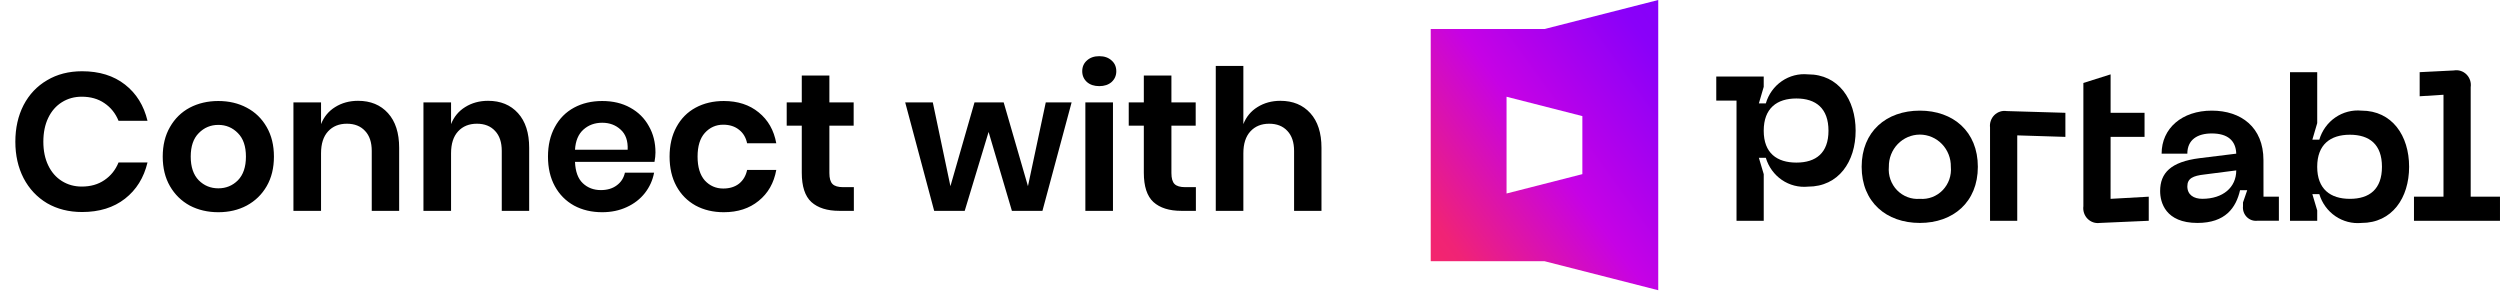 <svg width="166" height="20" viewBox="0 0 166 20" fill="none" xmlns="http://www.w3.org/2000/svg">
<g clip-path="url(#clip0_8_420)">
<path d="M127.479 7.346C125.252 7.346 123.614 8.729 123.614 11.075C123.614 13.42 125.252 14.803 127.479 14.803C129.691 14.803 131.329 13.42 131.329 11.075C131.329 8.729 129.691 7.346 127.479 7.346ZM127.479 13.203C127.2 13.226 126.92 13.187 126.659 13.087C126.397 12.988 126.159 12.831 125.963 12.629C125.767 12.426 125.617 12.181 125.523 11.913C125.429 11.645 125.394 11.358 125.42 11.075C125.415 10.796 125.465 10.519 125.566 10.26C125.668 10.001 125.818 9.765 126.01 9.566C126.202 9.367 126.43 9.209 126.682 9.101C126.934 8.993 127.205 8.937 127.478 8.937C127.752 8.937 128.022 8.993 128.274 9.101C128.527 9.209 128.755 9.367 128.947 9.566C129.138 9.765 129.289 10.001 129.39 10.26C129.492 10.519 129.541 10.796 129.536 11.075C129.563 11.358 129.527 11.644 129.434 11.913C129.34 12.181 129.19 12.425 128.994 12.628C128.798 12.831 128.56 12.988 128.299 13.087C128.037 13.186 127.757 13.226 127.479 13.203Z" fill="black"/>
<path d="M132.138 8.475V14.66H133.945V8.989L137.142 9.089V7.49L133.244 7.375C133.097 7.352 132.945 7.364 132.803 7.411C132.661 7.458 132.531 7.538 132.424 7.644C132.316 7.751 132.235 7.881 132.186 8.025C132.136 8.169 132.12 8.323 132.139 8.475" fill="black"/>
<path d="M150.293 10.632C150.293 8.446 148.808 7.346 146.863 7.346C144.889 7.346 143.531 8.518 143.531 10.203H145.239C145.239 9.275 145.911 8.861 146.863 8.861C147.913 8.861 148.459 9.332 148.487 10.203L146.051 10.503C144.133 10.746 143.433 11.491 143.433 12.689C143.433 13.432 143.783 14.803 145.911 14.803C147.773 14.803 148.473 13.789 148.739 12.63H149.215L148.935 13.444V13.687C148.921 13.818 148.936 13.95 148.978 14.075C149.021 14.199 149.091 14.312 149.182 14.405C149.274 14.499 149.385 14.57 149.506 14.614C149.628 14.657 149.758 14.672 149.887 14.658H151.318V13.06H150.296L150.293 10.632ZM146.233 13.201C145.673 13.201 145.239 12.944 145.239 12.372C145.239 11.845 145.617 11.672 146.373 11.586L148.487 11.315C148.487 12.444 147.605 13.201 146.233 13.201Z" fill="black"/>
<path d="M156.802 7.346C156.189 7.288 155.575 7.449 155.065 7.8C154.554 8.152 154.179 8.673 154.002 9.275H153.54L153.863 8.175V4.792H152.056V14.66H153.863V13.974L153.54 12.889H154.002C154.182 13.488 154.559 14.005 155.069 14.354C155.579 14.702 156.191 14.861 156.802 14.803C158.832 14.803 159.965 13.146 159.965 11.075C159.965 9.003 158.831 7.346 156.802 7.346ZM156.032 13.203C154.741 13.203 153.862 12.56 153.862 11.075C153.862 9.589 154.745 8.946 156.032 8.946C157.334 8.946 158.162 9.589 158.162 11.075C158.162 12.56 157.336 13.203 156.032 13.203Z" fill="black"/>
<path d="M164.054 13.06V5.792C164.077 5.638 164.063 5.48 164.015 5.333C163.966 5.185 163.883 5.051 163.774 4.942C163.665 4.833 163.531 4.752 163.385 4.706C163.239 4.66 163.085 4.651 162.934 4.678L160.666 4.792V6.392L162.248 6.292V13.06H160.288V14.66H165.999V13.06H164.054Z" fill="black"/>
<path d="M140.144 9.089H142.398V7.489H140.144V4.938L138.336 5.509V13.689C138.316 13.84 138.33 13.994 138.378 14.139C138.425 14.284 138.505 14.415 138.611 14.523C138.717 14.631 138.846 14.713 138.987 14.761C139.129 14.81 139.28 14.824 139.429 14.803L142.677 14.66V13.06L140.142 13.203L140.144 9.089Z" fill="black"/>
<path d="M120.051 4.938C119.437 4.877 118.822 5.037 118.311 5.389C117.8 5.74 117.426 6.263 117.251 6.866H116.789L117.111 5.766V5.08H113.96V6.679H115.305V14.66H117.112V11.565L116.789 10.479H117.251C117.43 11.079 117.806 11.598 118.316 11.947C118.827 12.296 119.44 12.453 120.051 12.393C122.081 12.393 123.214 10.736 123.214 8.68C123.214 6.608 122.08 4.937 120.051 4.937L120.051 4.938ZM119.281 10.796C117.99 10.796 117.111 10.167 117.111 8.682C117.111 7.182 117.993 6.539 119.281 6.539C120.583 6.539 121.411 7.198 121.411 8.682C121.411 10.153 120.585 10.796 119.281 10.796Z" fill="black"/>
<path d="M102.555 1.927H95V17.344H102.555L110.107 19.271V0L102.555 1.927ZM100.035 12.848V6.424L105.069 7.709V11.563L100.035 12.848Z" fill="url(#paint0_linear_8_420)"/>
</g>
<path d="M5.452 4.731C6.596 4.731 7.545 5.026 8.299 5.615C9.053 6.204 9.551 7.006 9.794 8.02H7.87C7.67 7.526 7.358 7.136 6.934 6.85C6.518 6.564 6.015 6.421 5.426 6.421C4.94 6.421 4.503 6.542 4.113 6.785C3.723 7.028 3.419 7.374 3.203 7.825C2.986 8.276 2.878 8.804 2.878 9.411C2.878 10.009 2.986 10.533 3.203 10.984C3.419 11.435 3.723 11.781 4.113 12.024C4.503 12.267 4.94 12.388 5.426 12.388C6.015 12.388 6.518 12.245 6.934 11.959C7.358 11.673 7.67 11.283 7.87 10.789H9.794C9.551 11.803 9.053 12.605 8.299 13.194C7.545 13.783 6.596 14.078 5.452 14.078C4.576 14.078 3.801 13.883 3.125 13.493C2.457 13.094 1.937 12.54 1.565 11.829C1.201 11.118 1.019 10.312 1.019 9.411C1.019 8.501 1.201 7.691 1.565 6.98C1.937 6.269 2.457 5.719 3.125 5.329C3.792 4.93 4.568 4.731 5.452 4.731ZM14.497 6.707C15.199 6.707 15.827 6.854 16.382 7.149C16.945 7.444 17.387 7.873 17.708 8.436C18.029 8.991 18.189 9.645 18.189 10.399C18.189 11.153 18.029 11.807 17.708 12.362C17.387 12.917 16.945 13.346 16.382 13.649C15.827 13.944 15.199 14.091 14.497 14.091C13.795 14.091 13.162 13.944 12.599 13.649C12.044 13.346 11.607 12.917 11.286 12.362C10.965 11.807 10.805 11.153 10.805 10.399C10.805 9.645 10.965 8.991 11.286 8.436C11.607 7.873 12.044 7.444 12.599 7.149C13.162 6.854 13.795 6.707 14.497 6.707ZM14.497 8.293C13.986 8.293 13.552 8.475 13.197 8.839C12.842 9.194 12.664 9.714 12.664 10.399C12.664 11.084 12.842 11.608 13.197 11.972C13.552 12.327 13.986 12.505 14.497 12.505C15.008 12.505 15.442 12.327 15.797 11.972C16.152 11.608 16.33 11.084 16.33 10.399C16.33 9.714 16.152 9.194 15.797 8.839C15.442 8.475 15.008 8.293 14.497 8.293ZM23.774 6.694C24.606 6.694 25.269 6.967 25.763 7.513C26.257 8.059 26.504 8.826 26.504 9.814V14H24.684V10.022C24.684 9.45 24.537 9.008 24.242 8.696C23.948 8.375 23.545 8.215 23.033 8.215C22.513 8.215 22.097 8.384 21.785 8.722C21.473 9.06 21.317 9.545 21.317 10.178V14H19.484V6.798H21.317V8.241C21.508 7.756 21.82 7.379 22.253 7.11C22.695 6.833 23.202 6.694 23.774 6.694ZM32.407 6.694C33.239 6.694 33.902 6.967 34.396 7.513C34.89 8.059 35.137 8.826 35.137 9.814V14H33.317V10.022C33.317 9.45 33.17 9.008 32.875 8.696C32.581 8.375 32.178 8.215 31.666 8.215C31.146 8.215 30.73 8.384 30.418 8.722C30.106 9.06 29.95 9.545 29.95 10.178V14H28.117V6.798H29.95V8.241C30.141 7.756 30.453 7.379 30.886 7.11C31.328 6.833 31.835 6.694 32.407 6.694ZM43.523 10.126C43.523 10.308 43.501 10.516 43.458 10.75H38.18C38.206 11.391 38.379 11.864 38.7 12.167C39.021 12.47 39.419 12.622 39.896 12.622C40.321 12.622 40.672 12.518 40.949 12.31C41.235 12.102 41.417 11.82 41.495 11.465H43.432C43.337 11.968 43.133 12.418 42.821 12.817C42.509 13.216 42.106 13.528 41.612 13.753C41.127 13.978 40.585 14.091 39.987 14.091C39.285 14.091 38.661 13.944 38.115 13.649C37.569 13.346 37.144 12.917 36.841 12.362C36.538 11.807 36.386 11.153 36.386 10.399C36.386 9.645 36.538 8.991 36.841 8.436C37.144 7.873 37.569 7.444 38.115 7.149C38.661 6.854 39.285 6.707 39.987 6.707C40.698 6.707 41.317 6.854 41.846 7.149C42.383 7.444 42.795 7.851 43.081 8.371C43.376 8.882 43.523 9.467 43.523 10.126ZM41.677 9.944C41.703 9.355 41.547 8.908 41.209 8.605C40.88 8.302 40.472 8.15 39.987 8.15C39.493 8.15 39.077 8.302 38.739 8.605C38.401 8.908 38.215 9.355 38.18 9.944H41.677ZM48.061 6.707C48.989 6.707 49.76 6.958 50.375 7.461C50.999 7.964 51.389 8.648 51.545 9.515H49.608C49.53 9.134 49.352 8.835 49.075 8.618C48.798 8.393 48.447 8.28 48.022 8.28C47.537 8.28 47.13 8.462 46.8 8.826C46.48 9.181 46.319 9.706 46.319 10.399C46.319 11.092 46.48 11.621 46.8 11.985C47.13 12.34 47.537 12.518 48.022 12.518C48.447 12.518 48.798 12.41 49.075 12.193C49.352 11.968 49.53 11.664 49.608 11.283H51.545C51.389 12.15 50.999 12.834 50.375 13.337C49.76 13.84 48.989 14.091 48.061 14.091C47.359 14.091 46.735 13.944 46.189 13.649C45.643 13.346 45.218 12.917 44.915 12.362C44.612 11.807 44.46 11.153 44.46 10.399C44.46 9.645 44.612 8.991 44.915 8.436C45.218 7.873 45.643 7.444 46.189 7.149C46.735 6.854 47.359 6.707 48.061 6.707ZM56.696 12.427V14H55.734C54.928 14 54.308 13.805 53.875 13.415C53.45 13.025 53.238 12.375 53.238 11.465V8.345H52.237V6.798H53.238V5.017H55.071V6.798H56.683V8.345H55.071V11.491C55.071 11.838 55.14 12.08 55.279 12.219C55.417 12.358 55.651 12.427 55.981 12.427H56.696ZM71.155 6.798L69.218 14H67.19L65.643 8.761L64.057 14H62.029L60.105 6.798H61.938L63.108 12.362L64.707 6.798H66.644L68.256 12.362L69.439 6.798H71.155ZM71.86 4.731C71.86 4.436 71.964 4.198 72.172 4.016C72.38 3.825 72.653 3.73 72.991 3.73C73.329 3.73 73.602 3.825 73.81 4.016C74.018 4.198 74.122 4.436 74.122 4.731C74.122 5.017 74.018 5.255 73.81 5.446C73.602 5.628 73.329 5.719 72.991 5.719C72.653 5.719 72.38 5.628 72.172 5.446C71.964 5.255 71.86 5.017 71.86 4.731ZM73.901 6.798V14H72.068V6.798H73.901ZM79.407 12.427V14H78.445C77.639 14 77.02 13.805 76.587 13.415C76.162 13.025 75.95 12.375 75.95 11.465V8.345H74.948V6.798H75.95V5.017H77.782V6.798H79.394V8.345H77.782V11.491C77.782 11.838 77.852 12.08 77.99 12.219C78.129 12.358 78.363 12.427 78.692 12.427H79.407ZM85.016 6.694C85.849 6.694 86.511 6.967 87.005 7.513C87.499 8.059 87.746 8.826 87.746 9.814V14H85.927V10.022C85.927 9.45 85.779 9.008 85.484 8.696C85.19 8.375 84.787 8.215 84.275 8.215C83.755 8.215 83.34 8.384 83.028 8.722C82.716 9.06 82.559 9.545 82.559 10.178V14H80.727V4.38H82.559V8.241C82.75 7.756 83.062 7.379 83.496 7.11C83.938 6.833 84.445 6.694 85.016 6.694Z" fill="black"/>
<defs>
<linearGradient id="paint0_linear_8_420" x1="110.107" y1="-5.74333e-07" x2="91.757" y2="13.233" gradientUnits="userSpaceOnUse">
<stop stop-color="#8600FA"/>
<stop offset="0.099" stop-color="#8A00F9"/>
<stop offset="0.522" stop-color="#C602E5"/>
<stop offset="0.911" stop-color="#F02376"/>
<stop offset="1" stop-color="#F4266B"/>
</linearGradient>
<clipPath id="clip0_8_420">
<rect width="71" height="19.271" fill="white" transform="translate(95)"/>
</clipPath>
</defs>
</svg>
